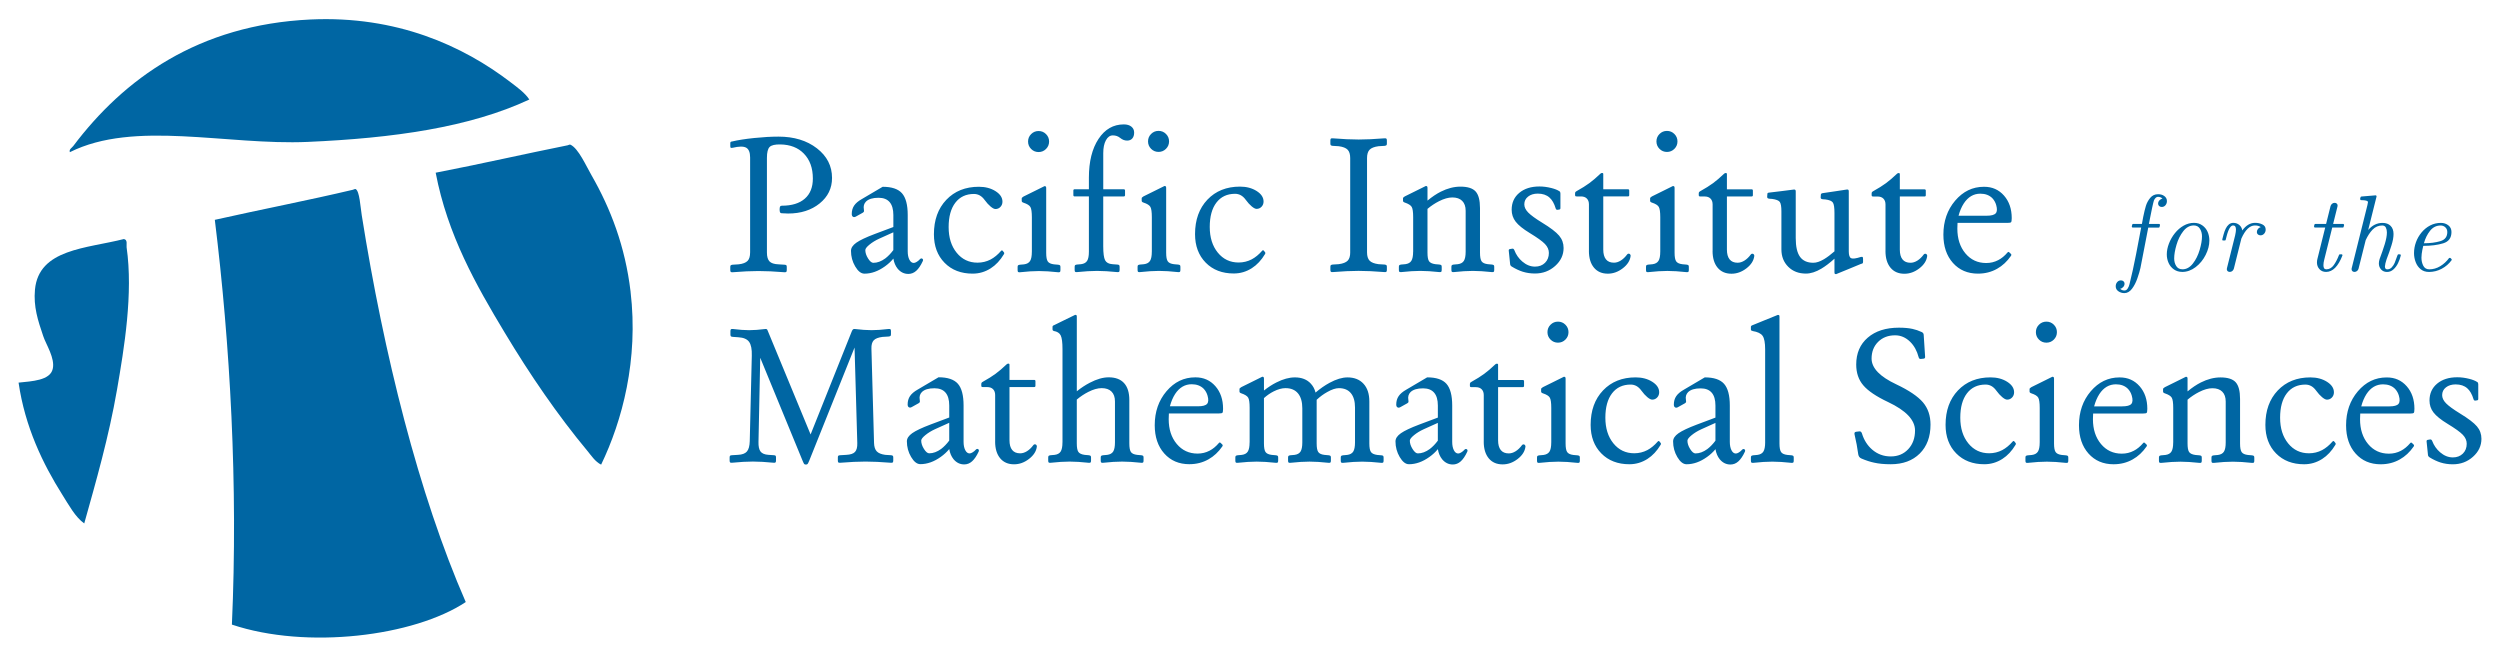 <?xml version="1.0" encoding="UTF-8" standalone="no"?>
<!DOCTYPE svg PUBLIC "-//W3C//DTD SVG 1.1//EN" "http://www.w3.org/Graphics/SVG/1.1/DTD/svg11.dtd">
<!-- Created with Inkscape (http://www.inkscape.org/) by Marsupilami -->
<svg
   xmlns:svg="http://www.w3.org/2000/svg"
   xmlns="http://www.w3.org/2000/svg"
   version="1.1"
   width="1024"
   height="269"
   viewBox="-1.449 -1.449 195.185 51.182"
   id="svg6281">
  <defs
     id="defs6283" />
  <path
     d="m 8.435,17.811 c 0.522,3.607 -0.188,7.87 -0.745,11.101 -0.645,3.724 -1.649,7.2 -2.562,10.461 -0.699,-0.5 -1.179,-1.399 -1.71,-2.24 -1.515,-2.404 -2.916,-5.296 -3.417,-8.755 1.026,-0.109 2.462,-0.163 2.667,-1.07 0.198,-0.836 -0.53,-1.915 -0.743,-2.564 -0.416,-1.226 -0.767,-2.288 -0.644,-3.629 0.299,-3.183 4.029,-3.205 6.94,-3.947 0.316,0.049 0.188,0.446 0.214,0.642 m 18.366,-2.458 c 1.706,10.732 4.431,21.742 8.113,30.157 -4.032,2.676 -12.412,3.721 -18.258,1.761 0.489,-10.885 -0.136,-21.885 -1.333,-31.602 3.619,-0.815 7.251,-1.511 10.781,-2.348 0.056,-0.013 0.163,-0.077 0.214,-0.055 0.311,0.163 0.369,1.39 0.482,2.086 M 38.437,4.944 c 0.525,0.4 1.087,0.8 1.441,1.33 -4.669,2.185 -10.655,3.019 -17.296,3.31 -6.344,0.28 -13.531,-1.721 -18.575,0.801 -0.09,-0.216 0.164,-0.344 0.264,-0.479 3.942,-5.231 9.754,-9.469 18.525,-9.879 6.713,-0.309 11.891,2.042 15.641,4.916 m 9.344,16.333 c 0.631,5.322 -0.65,10.088 -2.297,13.506 -0.459,-0.225 -0.748,-0.682 -1.066,-1.065 -2.333,-2.804 -4.497,-5.969 -6.461,-9.24 -2.229,-3.704 -4.463,-7.624 -5.391,-12.488 3.456,-0.667 7.015,-1.481 10.303,-2.14 0.059,-0.006 0.151,-0.077 0.216,-0.049 0.627,0.285 1.232,1.673 1.653,2.398 1.481,2.58 2.625,5.541 3.045,9.078"
     id="path4432"
     style="fill:#0066a3;fill-opacity:1;fill-rule:nonzero;stroke:none" />
  <path
     d="m 191.8,29.782 c -0.062,0.005 -0.106,-0.031 -0.131,-0.109 -0.116,-0.388 -0.279,-0.671 -0.486,-0.85 -0.229,-0.204 -0.531,-0.306 -0.909,-0.306 -0.31,0 -0.562,0.077 -0.76,0.233 -0.196,0.155 -0.294,0.356 -0.294,0.604 0,0.217 0.101,0.431 0.305,0.64 0.204,0.207 0.562,0.47 1.076,0.785 0.654,0.398 1.099,0.736 1.337,1.018 0.233,0.276 0.349,0.598 0.349,0.966 0,0.542 -0.22,1.01 -0.659,1.403 -0.439,0.393 -0.963,0.589 -1.574,0.589 -0.339,0 -0.656,-0.046 -0.951,-0.138 -0.266,-0.083 -0.552,-0.216 -0.858,-0.4 -0.039,-0.024 -0.069,-0.051 -0.091,-0.08 -0.021,-0.029 -0.035,-0.062 -0.04,-0.101 l -0.109,-1.061 c -0.005,-0.039 0.001,-0.07 0.019,-0.091 0.016,-0.021 0.044,-0.035 0.083,-0.04 l 0.175,-0.029 c 0.039,-0.005 0.07,0.002 0.094,0.021 0.025,0.02 0.046,0.051 0.066,0.095 0.135,0.354 0.341,0.649 0.618,0.886 0.31,0.266 0.641,0.4 0.995,0.4 0.32,0 0.581,-0.099 0.782,-0.297 0.201,-0.199 0.301,-0.456 0.301,-0.771 0,-0.251 -0.101,-0.484 -0.305,-0.698 -0.204,-0.214 -0.601,-0.499 -1.192,-0.858 -0.519,-0.315 -0.884,-0.611 -1.097,-0.886 -0.209,-0.273 -0.312,-0.583 -0.312,-0.931 0,-0.547 0.199,-0.986 0.596,-1.319 0.398,-0.333 0.922,-0.497 1.577,-0.497 0.3,0 0.61,0.041 0.93,0.122 0.271,0.069 0.481,0.152 0.632,0.255 0.048,0.029 0.072,0.085 0.072,0.168 l 0,1.147 c 0,0.064 -0.031,0.1 -0.095,0.11 l -0.145,0.021 z m -6.708,0.451 c 0.364,0 0.601,-0.062 0.713,-0.189 0.111,-0.126 0.124,-0.341 0.036,-0.647 -0.058,-0.203 -0.158,-0.38 -0.297,-0.53 -0.234,-0.237 -0.547,-0.356 -0.946,-0.356 l 0.007,0 c -0.529,0 -0.96,0.255 -1.295,0.762 -0.174,0.273 -0.31,0.593 -0.407,0.96 l 2.19,0 z m -0.669,4.521 c -0.81,0 -1.462,-0.279 -1.959,-0.836 -0.497,-0.557 -0.745,-1.294 -0.745,-2.21 0,-1.046 0.306,-1.93 0.919,-2.652 0.614,-0.721 1.361,-1.083 2.243,-1.083 l 0.022,0 c 0.63,0 1.145,0.229 1.548,0.686 0.403,0.458 0.604,1.046 0.604,1.762 l -0.002,0.036 c 0,0.155 -0.018,0.25 -0.051,0.284 -0.034,0.034 -0.129,0.051 -0.284,0.051 l -3.894,0 -0.015,0.443 c 0,0.79 0.21,1.436 0.629,1.938 0.419,0.501 0.96,0.752 1.624,0.752 0.339,0 0.651,-0.075 0.938,-0.226 0.256,-0.131 0.499,-0.33 0.726,-0.598 0.044,-0.052 0.089,-0.058 0.133,-0.014 l 0.131,0.125 c 0.044,0.044 0.046,0.095 0.007,0.152 -0.305,0.441 -0.666,0.777 -1.083,1.01 -0.446,0.253 -0.943,0.379 -1.49,0.379 m -3.547,-1.672 c 0.039,0.044 0.041,0.095 0.007,0.152 -0.286,0.48 -0.63,0.848 -1.032,1.105 -0.431,0.276 -0.901,0.414 -1.41,0.414 -0.906,0 -1.636,-0.282 -2.191,-0.846 -0.555,-0.565 -0.833,-1.308 -0.833,-2.228 0,-1.115 0.323,-2.011 0.968,-2.69 0.644,-0.677 1.492,-1.018 2.544,-1.018 0.504,0 0.936,0.114 1.298,0.343 0.36,0.228 0.541,0.501 0.541,0.821 0,0.16 -0.052,0.295 -0.156,0.406 -0.105,0.111 -0.234,0.168 -0.389,0.168 -0.098,0 -0.224,-0.064 -0.379,-0.193 -0.155,-0.129 -0.31,-0.299 -0.465,-0.512 -0.116,-0.16 -0.244,-0.279 -0.381,-0.356 -0.139,-0.077 -0.29,-0.116 -0.455,-0.116 -0.62,0 -1.105,0.228 -1.454,0.684 -0.349,0.455 -0.522,1.09 -0.522,1.904 0,0.819 0.209,1.486 0.627,2.002 0.42,0.516 0.961,0.774 1.625,0.774 0.367,0 0.709,-0.083 1.024,-0.247 0.286,-0.15 0.557,-0.374 0.815,-0.67 0.044,-0.048 0.085,-0.052 0.124,-0.014 l 0.095,0.117 z m -12.654,-0.029 0,-2.696 c 0,-0.403 -0.037,-0.669 -0.113,-0.8 -0.075,-0.13 -0.256,-0.245 -0.541,-0.341 -0.092,-0.029 -0.139,-0.075 -0.139,-0.139 l 0,-0.203 c 0,-0.034 0.046,-0.08 0.139,-0.139 l 0.821,-0.406 0.821,-0.407 c 0.049,0 0.083,0.011 0.101,0.033 0.02,0.022 0.03,0.06 0.03,0.113 l 0,0.996 c 0.349,-0.291 0.695,-0.524 1.039,-0.698 0.524,-0.263 1.035,-0.393 1.534,-0.393 0.561,0 0.956,0.125 1.185,0.378 0.228,0.253 0.341,0.686 0.341,1.301 l 0,3.474 c 0,0.33 0.041,0.555 0.124,0.676 0.083,0.121 0.244,0.196 0.486,0.225 l 0.328,0.029 c 0.068,0.01 0.114,0.026 0.138,0.048 0.025,0.022 0.036,0.065 0.036,0.128 l 0,0.24 c 0,0.077 -0.011,0.126 -0.036,0.149 -0.024,0.022 -0.07,0.03 -0.138,0.025 -0.576,-0.062 -1.076,-0.094 -1.498,-0.094 -0.421,0 -0.92,0.031 -1.498,0.094 -0.068,0.005 -0.114,-0.003 -0.138,-0.025 -0.025,-0.022 -0.036,-0.071 -0.036,-0.149 l 0,-0.24 c 0,-0.058 0.011,-0.099 0.036,-0.124 0.024,-0.024 0.07,-0.041 0.138,-0.051 l 0.328,-0.029 c 0.223,-0.029 0.38,-0.116 0.472,-0.261 0.092,-0.146 0.138,-0.383 0.138,-0.713 l 0,-3.197 c 0,-0.335 -0.089,-0.591 -0.269,-0.771 -0.179,-0.179 -0.436,-0.269 -0.77,-0.269 -0.31,0 -0.659,0.1 -1.046,0.297 -0.315,0.16 -0.614,0.359 -0.894,0.596 l 0,3.416 c 0,0.33 0.04,0.554 0.122,0.672 0.083,0.119 0.245,0.195 0.487,0.229 l 0.326,0.029 c 0.069,0.01 0.114,0.026 0.139,0.048 0.024,0.022 0.036,0.065 0.036,0.128 l 0,0.24 c 0,0.077 -0.013,0.126 -0.036,0.149 -0.025,0.022 -0.07,0.03 -0.139,0.025 -0.576,-0.062 -1.075,-0.094 -1.496,-0.094 -0.421,0 -0.921,0.031 -1.498,0.094 -0.068,0.005 -0.114,-0.003 -0.138,-0.025 -0.025,-0.022 -0.037,-0.071 -0.037,-0.149 l 0,-0.24 c 0,-0.062 0.013,-0.105 0.037,-0.128 0.024,-0.021 0.07,-0.037 0.138,-0.048 l 0.328,-0.029 c 0.223,-0.029 0.38,-0.116 0.471,-0.261 0.092,-0.146 0.139,-0.383 0.139,-0.713 m -3.983,-2.82 c 0.364,0 0.601,-0.062 0.713,-0.189 0.111,-0.126 0.124,-0.341 0.036,-0.647 -0.058,-0.203 -0.156,-0.38 -0.297,-0.53 -0.233,-0.237 -0.547,-0.356 -0.945,-0.356 l 0.006,0 c -0.529,0 -0.96,0.255 -1.294,0.762 -0.175,0.273 -0.311,0.593 -0.409,0.96 l 2.19,0 z m -0.669,4.521 c -0.81,0 -1.462,-0.279 -1.959,-0.836 -0.496,-0.557 -0.745,-1.294 -0.745,-2.21 0,-1.046 0.306,-1.93 0.919,-2.652 0.614,-0.721 1.361,-1.083 2.243,-1.083 l 0.022,0 c 0.63,0 1.145,0.229 1.548,0.686 0.403,0.458 0.604,1.046 0.604,1.762 l -0.002,0.036 c 0,0.155 -0.018,0.25 -0.051,0.284 -0.034,0.034 -0.129,0.051 -0.284,0.051 l -3.894,0 -0.015,0.443 c 0,0.79 0.21,1.436 0.629,1.938 0.419,0.501 0.96,0.752 1.624,0.752 0.339,0 0.652,-0.075 0.938,-0.226 0.258,-0.131 0.5,-0.33 0.728,-0.598 0.044,-0.052 0.087,-0.058 0.131,-0.014 l 0.131,0.125 c 0.044,0.044 0.046,0.095 0.007,0.152 -0.305,0.441 -0.666,0.777 -1.083,1.01 -0.446,0.253 -0.943,0.379 -1.49,0.379 m -5.248,-11.135 c 0.228,0 0.421,0.08 0.581,0.24 0.16,0.16 0.24,0.354 0.24,0.581 0,0.228 -0.08,0.421 -0.24,0.581 -0.16,0.16 -0.354,0.24 -0.581,0.24 -0.228,0 -0.421,-0.08 -0.581,-0.24 -0.16,-0.16 -0.24,-0.354 -0.24,-0.581 0,-0.228 0.08,-0.421 0.24,-0.581 0.16,-0.16 0.354,-0.24 0.581,-0.24 m -0.522,9.434 0,-2.696 c 0,-0.403 -0.039,-0.67 -0.114,-0.802 -0.075,-0.134 -0.255,-0.246 -0.541,-0.339 -0.091,-0.029 -0.138,-0.075 -0.138,-0.138 l 0,-0.204 c 0,-0.034 0.046,-0.08 0.138,-0.139 l 0.821,-0.406 0.821,-0.407 c 0.049,0 0.083,0.011 0.102,0.033 0.019,0.022 0.029,0.06 0.029,0.114 l 0,5.059 c 0,0.329 0.041,0.555 0.124,0.675 0.083,0.121 0.245,0.196 0.486,0.226 l 0.328,0.029 c 0.068,0.01 0.114,0.025 0.139,0.048 0.024,0.021 0.036,0.064 0.036,0.126 l 0,0.24 c 0,0.077 -0.013,0.128 -0.036,0.149 -0.025,0.022 -0.071,0.031 -0.139,0.026 -0.578,-0.064 -1.076,-0.095 -1.498,-0.095 -0.421,0 -0.92,0.031 -1.498,0.095 -0.068,0.005 -0.114,-0.004 -0.138,-0.026 -0.025,-0.021 -0.036,-0.071 -0.036,-0.149 l 0,-0.24 c 0,-0.062 0.011,-0.105 0.036,-0.126 0.024,-0.022 0.07,-0.037 0.138,-0.048 l 0.328,-0.029 c 0.223,-0.03 0.38,-0.117 0.472,-0.263 0.092,-0.145 0.139,-0.383 0.139,-0.713 m -1.891,0.029 c 0.039,0.044 0.041,0.095 0.007,0.152 -0.286,0.48 -0.63,0.848 -1.032,1.105 -0.431,0.276 -0.901,0.414 -1.41,0.414 -0.906,0 -1.636,-0.282 -2.191,-0.846 -0.555,-0.565 -0.833,-1.308 -0.833,-2.228 0,-1.115 0.323,-2.011 0.968,-2.69 0.644,-0.677 1.492,-1.018 2.544,-1.018 0.504,0 0.936,0.114 1.298,0.343 0.36,0.228 0.541,0.501 0.541,0.821 0,0.16 -0.052,0.295 -0.156,0.406 -0.104,0.111 -0.234,0.168 -0.389,0.168 -0.098,0 -0.224,-0.064 -0.379,-0.193 -0.155,-0.129 -0.31,-0.299 -0.465,-0.512 -0.116,-0.16 -0.244,-0.279 -0.381,-0.356 -0.139,-0.077 -0.29,-0.116 -0.455,-0.116 -0.62,0 -1.105,0.228 -1.454,0.684 -0.349,0.455 -0.522,1.09 -0.522,1.904 0,0.819 0.209,1.486 0.627,2.002 0.42,0.516 0.961,0.774 1.625,0.774 0.367,0 0.709,-0.083 1.024,-0.247 0.286,-0.15 0.557,-0.374 0.815,-0.67 0.044,-0.048 0.085,-0.052 0.124,-0.014 l 0.095,0.117 z m -7.392,-6.549 c -0.044,0.005 -0.079,-0.004 -0.105,-0.025 -0.028,-0.022 -0.048,-0.058 -0.062,-0.106 -0.13,-0.499 -0.351,-0.901 -0.661,-1.206 -0.344,-0.339 -0.736,-0.509 -1.177,-0.509 -0.542,0 -0.985,0.17 -1.326,0.509 -0.341,0.34 -0.512,0.775 -0.512,1.309 0,0.367 0.163,0.721 0.487,1.061 0.324,0.334 0.806,0.651 1.446,0.951 0.989,0.47 1.681,0.938 2.079,1.404 0.393,0.465 0.589,1.044 0.589,1.736 0,0.95 -0.28,1.704 -0.84,2.261 -0.56,0.556 -1.314,0.835 -2.264,0.835 -0.504,0 -0.938,-0.041 -1.301,-0.124 -0.3,-0.062 -0.627,-0.169 -0.981,-0.319 -0.072,-0.03 -0.13,-0.071 -0.171,-0.124 -0.04,-0.054 -0.069,-0.119 -0.083,-0.196 l -0.124,-0.777 -0.168,-0.792 -0.007,-0.072 0.015,-0.066 c 0.019,-0.034 0.059,-0.055 0.116,-0.065 l 0.24,-0.029 c 0.052,-0.01 0.098,0 0.134,0.029 0.036,0.029 0.065,0.075 0.084,0.138 0.155,0.509 0.419,0.926 0.792,1.251 0.416,0.359 0.901,0.537 1.454,0.537 0.557,0 1.012,-0.189 1.366,-0.568 0.354,-0.378 0.53,-0.865 0.53,-1.46 0,-0.407 -0.176,-0.797 -0.53,-1.171 -0.349,-0.367 -0.873,-0.716 -1.57,-1.046 -0.925,-0.436 -1.573,-0.873 -1.94,-1.308 -0.369,-0.431 -0.552,-0.973 -0.552,-1.621 0,-0.882 0.3,-1.583 0.901,-2.1 0.6,-0.519 1.413,-0.779 2.435,-0.779 0.421,0 0.772,0.033 1.054,0.095 0.233,0.049 0.475,0.131 0.726,0.247 0.049,0.024 0.085,0.052 0.109,0.086 0.025,0.035 0.039,0.077 0.044,0.131 l 0.11,1.708 c 0.004,0.049 -0.005,0.085 -0.026,0.11 -0.021,0.024 -0.055,0.039 -0.099,0.044 l -0.21,0.021 z m -12.153,6.52 0,-7.275 c 0,-0.509 -0.065,-0.859 -0.196,-1.048 -0.131,-0.189 -0.393,-0.315 -0.785,-0.378 l 0,-0.008 c -0.054,-0.01 -0.089,-0.022 -0.105,-0.04 -0.018,-0.016 -0.026,-0.048 -0.026,-0.091 l 0,-0.189 c 0,-0.058 0.044,-0.101 0.131,-0.13 l 0.981,-0.4 0.988,-0.4 c 0.054,0 0.089,0.01 0.106,0.029 0.018,0.02 0.025,0.059 0.025,0.116 l 0,9.885 c 0,0.33 0.041,0.555 0.124,0.676 0.083,0.121 0.245,0.196 0.487,0.225 l 0.328,0.029 c 0.068,0.01 0.113,0.026 0.138,0.048 0.024,0.022 0.036,0.065 0.036,0.128 l 0,0.24 c 0,0.077 -0.013,0.126 -0.036,0.149 -0.025,0.022 -0.07,0.03 -0.138,0.025 -0.578,-0.062 -1.076,-0.094 -1.499,-0.094 -0.421,0 -0.92,0.031 -1.496,0.094 -0.068,0.005 -0.114,-0.003 -0.139,-0.025 -0.024,-0.022 -0.036,-0.071 -0.036,-0.149 l 0,-0.24 c 0,-0.062 0.013,-0.105 0.036,-0.128 0.025,-0.021 0.071,-0.037 0.139,-0.048 l 0.326,-0.029 c 0.224,-0.029 0.381,-0.116 0.472,-0.261 0.092,-0.146 0.139,-0.383 0.139,-0.713 m -3.881,-1.526 -1.111,0.501 c -0.286,0.131 -0.537,0.285 -0.752,0.461 -0.216,0.177 -0.324,0.319 -0.324,0.426 0,0.207 0.071,0.426 0.214,0.654 0.144,0.228 0.28,0.341 0.411,0.341 0.31,0 0.62,-0.114 0.93,-0.341 0.224,-0.17 0.434,-0.388 0.632,-0.654 l 0,-1.389 z m -2.26,3.228 c -0.258,0 -0.496,-0.188 -0.716,-0.56 -0.22,-0.374 -0.33,-0.78 -0.33,-1.221 0,-0.228 0.139,-0.44 0.417,-0.636 0.279,-0.196 0.756,-0.422 1.435,-0.679 l 1.454,-0.545 0,-0.939 c 0,-0.445 -0.096,-0.781 -0.29,-1.006 -0.195,-0.225 -0.482,-0.338 -0.865,-0.338 -0.456,0 -0.782,0.099 -0.983,0.297 -0.155,0.16 -0.21,0.36 -0.166,0.603 0.014,0.087 0.016,0.145 0.008,0.175 -0.01,0.029 -0.041,0.06 -0.095,0.094 l -0.537,0.299 c -0.087,0.049 -0.163,0.054 -0.225,0.015 -0.064,-0.039 -0.095,-0.111 -0.095,-0.217 0,-0.253 0.061,-0.47 0.185,-0.655 0.124,-0.184 0.324,-0.354 0.6,-0.509 l 1.629,-0.959 c 0.706,0 1.21,0.168 1.508,0.505 0.297,0.336 0.448,0.902 0.448,1.696 l 0,2.835 c 0,0.266 0.044,0.485 0.13,0.654 0.087,0.17 0.201,0.255 0.343,0.255 0.062,0 0.14,-0.028 0.233,-0.084 0.091,-0.055 0.179,-0.129 0.261,-0.221 0.029,-0.029 0.06,-0.045 0.095,-0.048 0.034,-0.003 0.065,0.009 0.094,0.033 0.049,0.044 0.054,0.107 0.015,0.19 -0.155,0.334 -0.324,0.581 -0.505,0.744 -0.182,0.163 -0.388,0.244 -0.615,0.244 -0.33,0 -0.608,-0.135 -0.835,-0.407 -0.175,-0.217 -0.286,-0.481 -0.335,-0.791 -0.189,0.228 -0.409,0.431 -0.661,0.61 -0.529,0.379 -1.061,0.568 -1.599,0.568 m -2.028,-1.672 c 0.039,0.044 0.041,0.095 0.007,0.152 -0.286,0.48 -0.63,0.848 -1.032,1.105 -0.431,0.276 -0.901,0.414 -1.41,0.414 -0.906,0 -1.636,-0.282 -2.191,-0.846 -0.555,-0.565 -0.833,-1.308 -0.833,-2.228 0,-1.115 0.323,-2.011 0.968,-2.69 0.644,-0.677 1.492,-1.018 2.544,-1.018 0.504,0 0.936,0.114 1.298,0.343 0.361,0.228 0.541,0.501 0.541,0.821 0,0.16 -0.052,0.295 -0.156,0.406 -0.104,0.111 -0.234,0.168 -0.389,0.168 -0.098,0 -0.224,-0.064 -0.379,-0.193 -0.155,-0.129 -0.31,-0.299 -0.465,-0.512 -0.116,-0.16 -0.244,-0.279 -0.381,-0.356 -0.139,-0.077 -0.29,-0.116 -0.454,-0.116 -0.621,0 -1.105,0.228 -1.455,0.684 -0.349,0.455 -0.522,1.09 -0.522,1.904 0,0.819 0.209,1.486 0.627,2.002 0.42,0.516 0.961,0.774 1.625,0.774 0.367,0 0.71,-0.083 1.025,-0.247 0.285,-0.15 0.556,-0.374 0.814,-0.67 0.044,-0.048 0.085,-0.052 0.124,-0.014 l 0.095,0.117 z m -8.009,-9.463 c 0.228,0 0.421,0.08 0.581,0.24 0.16,0.16 0.24,0.354 0.24,0.581 0,0.228 -0.08,0.421 -0.24,0.581 -0.16,0.16 -0.354,0.24 -0.581,0.24 -0.228,0 -0.421,-0.08 -0.581,-0.24 -0.16,-0.16 -0.24,-0.354 -0.24,-0.581 0,-0.228 0.08,-0.421 0.24,-0.581 0.16,-0.16 0.354,-0.24 0.581,-0.24 m -0.524,9.434 0,-2.696 c 0,-0.403 -0.037,-0.67 -0.113,-0.802 -0.075,-0.134 -0.255,-0.246 -0.541,-0.339 -0.091,-0.029 -0.138,-0.075 -0.138,-0.138 l 0,-0.204 c 0,-0.034 0.046,-0.08 0.138,-0.139 l 0.821,-0.406 0.821,-0.407 c 0.049,0 0.083,0.011 0.102,0.033 0.019,0.022 0.029,0.06 0.029,0.114 l 0,5.059 c 0,0.329 0.041,0.555 0.124,0.675 0.083,0.121 0.244,0.196 0.486,0.226 l 0.328,0.029 c 0.068,0.01 0.114,0.025 0.139,0.048 0.024,0.021 0.035,0.064 0.035,0.126 l 0,0.24 c 0,0.077 -0.011,0.128 -0.035,0.149 -0.025,0.022 -0.071,0.031 -0.139,0.026 -0.578,-0.064 -1.076,-0.095 -1.498,-0.095 -0.421,0 -0.92,0.031 -1.498,0.095 -0.068,0.005 -0.114,-0.004 -0.138,-0.026 -0.025,-0.021 -0.036,-0.071 -0.036,-0.149 l 0,-0.24 c 0,-0.062 0.011,-0.105 0.036,-0.126 0.024,-0.022 0.07,-0.037 0.138,-0.048 l 0.328,-0.029 c 0.223,-0.03 0.38,-0.117 0.472,-0.263 0.092,-0.145 0.138,-0.383 0.138,-0.713 m -5.269,-0.065 0,-3.634 c 0,-0.194 -0.055,-0.345 -0.164,-0.455 -0.109,-0.109 -0.26,-0.164 -0.454,-0.164 l -0.32,0 c -0.064,0 -0.102,-0.008 -0.12,-0.025 -0.018,-0.016 -0.025,-0.056 -0.025,-0.12 l 0,-0.058 c 0,-0.064 0.007,-0.109 0.025,-0.135 0.018,-0.026 0.056,-0.056 0.12,-0.091 0.383,-0.212 0.705,-0.415 0.966,-0.606 0.263,-0.191 0.55,-0.438 0.865,-0.738 0.039,-0.039 0.083,-0.059 0.131,-0.059 l 0.021,0 c 0.049,0 0.074,0.025 0.074,0.072 l 0,1.2 1.925,0 c 0.069,0 0.102,0.034 0.102,0.101 l 0,0.356 c 0,0.068 -0.034,0.101 -0.102,0.101 l -1.925,0 0,4.151 c 0,0.334 0.07,0.589 0.21,0.762 0.14,0.175 0.349,0.261 0.625,0.261 0.175,0 0.351,-0.055 0.531,-0.166 0.179,-0.111 0.346,-0.271 0.501,-0.48 0.024,-0.029 0.052,-0.048 0.084,-0.055 0.031,-0.006 0.064,-0.004 0.098,0.011 0.025,0.01 0.046,0.031 0.066,0.065 0.019,0.035 0.026,0.069 0.021,0.102 -0.044,0.359 -0.246,0.679 -0.61,0.959 -0.364,0.281 -0.754,0.421 -1.17,0.421 -0.461,0 -0.823,-0.156 -1.084,-0.471 -0.261,-0.315 -0.393,-0.751 -0.393,-1.309 m -3.583,-1.461 -1.111,0.501 c -0.286,0.131 -0.537,0.285 -0.752,0.461 -0.216,0.177 -0.324,0.319 -0.324,0.426 0,0.207 0.071,0.426 0.214,0.654 0.144,0.228 0.28,0.341 0.411,0.341 0.31,0 0.62,-0.114 0.93,-0.341 0.224,-0.17 0.434,-0.388 0.632,-0.654 l 0,-1.389 z m -2.26,3.228 c -0.258,0 -0.495,-0.188 -0.716,-0.56 -0.22,-0.374 -0.331,-0.78 -0.331,-1.221 0,-0.228 0.14,-0.44 0.419,-0.636 0.279,-0.196 0.756,-0.422 1.435,-0.679 l 1.454,-0.545 0,-0.939 c 0,-0.445 -0.096,-0.781 -0.291,-1.006 -0.194,-0.225 -0.481,-0.338 -0.864,-0.338 -0.456,0 -0.782,0.099 -0.983,0.297 -0.155,0.16 -0.21,0.36 -0.166,0.603 0.014,0.087 0.016,0.145 0.007,0.175 -0.01,0.029 -0.041,0.06 -0.095,0.094 l -0.537,0.299 c -0.087,0.049 -0.163,0.054 -0.225,0.015 -0.064,-0.039 -0.095,-0.111 -0.095,-0.217 0,-0.253 0.061,-0.47 0.185,-0.655 0.124,-0.184 0.324,-0.354 0.6,-0.509 l 1.627,-0.959 c 0.708,0 1.211,0.168 1.509,0.505 0.297,0.336 0.448,0.902 0.448,1.696 l 0,2.835 c 0,0.266 0.044,0.485 0.13,0.654 0.087,0.17 0.201,0.255 0.343,0.255 0.062,0 0.14,-0.028 0.231,-0.084 0.092,-0.055 0.18,-0.129 0.263,-0.221 0.029,-0.029 0.06,-0.045 0.094,-0.048 0.035,-0.003 0.066,0.009 0.095,0.033 0.049,0.044 0.054,0.107 0.015,0.19 -0.155,0.334 -0.324,0.581 -0.505,0.744 -0.182,0.163 -0.388,0.244 -0.615,0.244 -0.33,0 -0.608,-0.135 -0.835,-0.407 -0.175,-0.217 -0.286,-0.481 -0.335,-0.791 -0.189,0.228 -0.409,0.431 -0.661,0.61 -0.529,0.379 -1.061,0.568 -1.599,0.568 m -12.436,-1.701 0,-2.696 c 0,-0.403 -0.037,-0.669 -0.113,-0.8 -0.075,-0.13 -0.256,-0.245 -0.541,-0.341 -0.092,-0.029 -0.139,-0.075 -0.139,-0.139 l 0,-0.203 c 0,-0.034 0.046,-0.08 0.139,-0.139 l 0.821,-0.406 0.821,-0.407 c 0.049,0 0.083,0.011 0.101,0.033 0.02,0.022 0.03,0.06 0.03,0.113 l 0,0.93 c 0.314,-0.251 0.639,-0.463 0.974,-0.631 0.519,-0.263 0.998,-0.393 1.439,-0.393 0.532,0 0.95,0.164 1.25,0.494 0.175,0.189 0.296,0.419 0.364,0.69 0.364,-0.31 0.729,-0.564 1.097,-0.762 0.517,-0.281 0.984,-0.421 1.395,-0.421 0.534,0 0.951,0.165 1.254,0.497 0.304,0.331 0.454,0.794 0.454,1.385 l 0,3.27 c 0,0.33 0.041,0.554 0.125,0.672 0.081,0.119 0.244,0.195 0.486,0.229 l 0.328,0.029 c 0.068,0.005 0.114,0.02 0.138,0.044 0.024,0.025 0.036,0.069 0.036,0.131 l 0,0.24 c 0,0.077 -0.013,0.126 -0.036,0.149 -0.024,0.022 -0.07,0.03 -0.138,0.025 -0.578,-0.062 -1.076,-0.094 -1.498,-0.094 -0.421,0 -0.921,0.031 -1.498,0.094 -0.068,0.005 -0.114,-0.003 -0.138,-0.025 -0.025,-0.022 -0.037,-0.071 -0.037,-0.149 l 0,-0.24 c 0,-0.062 0.013,-0.105 0.037,-0.128 0.024,-0.021 0.07,-0.037 0.138,-0.048 l 0.328,-0.029 c 0.223,-0.029 0.38,-0.116 0.472,-0.261 0.091,-0.146 0.138,-0.383 0.138,-0.713 l 0,-2.725 c 0,-0.49 -0.107,-0.864 -0.324,-1.124 -0.215,-0.259 -0.526,-0.389 -0.934,-0.389 -0.251,0 -0.552,0.1 -0.901,0.297 -0.285,0.156 -0.564,0.359 -0.835,0.611 l 0,3.401 c 0,0.33 0.04,0.555 0.124,0.676 0.081,0.121 0.244,0.196 0.486,0.225 l 0.328,0.029 c 0.068,0.01 0.114,0.026 0.138,0.048 0.024,0.022 0.036,0.065 0.036,0.128 l 0,0.24 c 0,0.077 -0.013,0.126 -0.036,0.149 -0.024,0.022 -0.07,0.03 -0.138,0.025 -0.578,-0.062 -1.076,-0.094 -1.498,-0.094 -0.421,0 -0.921,0.031 -1.498,0.094 -0.068,0.005 -0.114,-0.003 -0.138,-0.025 -0.025,-0.022 -0.037,-0.071 -0.037,-0.149 l 0,-0.24 c 0,-0.062 0.013,-0.105 0.037,-0.128 0.024,-0.021 0.07,-0.037 0.138,-0.048 l 0.328,-0.029 c 0.223,-0.029 0.38,-0.116 0.472,-0.261 0.091,-0.146 0.138,-0.383 0.138,-0.713 l 0,-2.66 c 0,-0.509 -0.113,-0.899 -0.338,-1.17 -0.226,-0.271 -0.551,-0.407 -0.978,-0.407 -0.276,0 -0.585,0.085 -0.924,0.255 -0.266,0.135 -0.519,0.31 -0.755,0.522 l 0,3.533 c 0,0.33 0.04,0.555 0.122,0.676 0.083,0.121 0.245,0.196 0.487,0.225 l 0.326,0.029 c 0.069,0.01 0.115,0.026 0.139,0.048 0.024,0.022 0.036,0.065 0.036,0.128 l 0,0.24 c 0,0.077 -0.013,0.126 -0.036,0.149 -0.024,0.022 -0.07,0.03 -0.139,0.025 -0.576,-0.062 -1.075,-0.094 -1.496,-0.094 -0.421,0 -0.921,0.031 -1.498,0.094 -0.068,0.005 -0.114,-0.003 -0.138,-0.025 -0.025,-0.022 -0.037,-0.071 -0.037,-0.149 l 0,-0.24 c 0,-0.062 0.013,-0.105 0.037,-0.128 0.024,-0.021 0.07,-0.037 0.138,-0.048 l 0.328,-0.029 c 0.223,-0.029 0.38,-0.116 0.471,-0.261 0.092,-0.146 0.139,-0.383 0.139,-0.713 m -4.033,-2.82 c 0.364,0 0.601,-0.062 0.713,-0.189 0.111,-0.126 0.124,-0.341 0.036,-0.647 -0.058,-0.203 -0.158,-0.38 -0.297,-0.53 -0.234,-0.237 -0.549,-0.356 -0.946,-0.356 l 0.007,0 c -0.529,0 -0.96,0.255 -1.295,0.762 -0.175,0.273 -0.31,0.593 -0.407,0.96 l 2.19,0 z m -0.669,4.521 c -0.81,0 -1.462,-0.279 -1.959,-0.836 -0.497,-0.557 -0.745,-1.294 -0.745,-2.21 0,-1.046 0.306,-1.93 0.919,-2.652 0.613,-0.721 1.36,-1.083 2.243,-1.083 l 0.021,0 c 0.63,0 1.146,0.229 1.549,0.686 0.403,0.458 0.603,1.046 0.603,1.762 l -10e-4,0.036 c 0,0.155 -0.018,0.25 -0.051,0.284 -0.034,0.034 -0.129,0.051 -0.284,0.051 l -3.894,0 -0.015,0.443 c 0,0.79 0.209,1.436 0.629,1.938 0.419,0.501 0.96,0.752 1.624,0.752 0.339,0 0.651,-0.075 0.938,-0.226 0.256,-0.131 0.499,-0.33 0.726,-0.598 0.044,-0.052 0.087,-0.058 0.133,-0.014 l 0.131,0.125 c 0.044,0.044 0.046,0.095 0.007,0.152 -0.305,0.441 -0.666,0.777 -1.083,1.01 -0.446,0.253 -0.943,0.379 -1.49,0.379 m -9.907,-1.701 0,-7.275 c 0,-0.529 -0.046,-0.887 -0.139,-1.076 -0.091,-0.189 -0.274,-0.305 -0.545,-0.349 l 0,-0.008 c -0.062,-0.01 -0.094,-0.052 -0.094,-0.131 l 0,-0.189 c 0,-0.058 0.044,-0.101 0.131,-0.13 l 0.814,-0.4 0.821,-0.4 c 0.052,0 0.087,0.01 0.105,0.029 0.018,0.02 0.025,0.059 0.025,0.116 l 0,5.822 c 0.325,-0.263 0.664,-0.485 1.018,-0.669 0.539,-0.281 1.028,-0.421 1.469,-0.421 0.527,0 0.929,0.15 1.202,0.45 0.274,0.3 0.411,0.741 0.411,1.323 l 0,3.38 c 0,0.33 0.041,0.555 0.122,0.676 0.084,0.121 0.245,0.196 0.487,0.225 l 0.328,0.029 c 0.068,0.01 0.114,0.026 0.138,0.048 0.025,0.022 0.036,0.065 0.036,0.128 l 0,0.24 c 0,0.077 -0.011,0.126 -0.036,0.149 -0.024,0.022 -0.07,0.03 -0.138,0.025 -0.576,-0.062 -1.076,-0.094 -1.498,-0.094 -0.421,0 -0.92,0.031 -1.498,0.094 -0.068,0.005 -0.114,-0.003 -0.138,-0.025 -0.025,-0.022 -0.036,-0.071 -0.036,-0.149 l 0,-0.24 c 0,-0.058 0.011,-0.099 0.036,-0.124 0.024,-0.024 0.07,-0.041 0.138,-0.051 l 0.328,-0.029 c 0.223,-0.029 0.38,-0.116 0.472,-0.261 0.091,-0.146 0.138,-0.383 0.138,-0.713 l 0,-3.197 c 0,-0.335 -0.089,-0.591 -0.269,-0.771 -0.179,-0.179 -0.436,-0.269 -0.77,-0.269 -0.31,0 -0.659,0.1 -1.046,0.297 -0.316,0.16 -0.614,0.359 -0.895,0.596 l 0,3.416 c 0,0.33 0.041,0.554 0.124,0.672 0.083,0.119 0.245,0.195 0.487,0.229 l 0.326,0.029 c 0.069,0.01 0.114,0.026 0.139,0.048 0.024,0.022 0.036,0.065 0.036,0.128 l 0,0.24 c 0,0.077 -0.013,0.126 -0.036,0.149 -0.025,0.022 -0.07,0.03 -0.139,0.025 -0.576,-0.062 -1.075,-0.094 -1.496,-0.094 -0.422,0 -0.921,0.031 -1.498,0.094 -0.068,0.005 -0.114,-0.003 -0.139,-0.025 -0.024,-0.022 -0.036,-0.071 -0.036,-0.149 l 0,-0.24 c 0,-0.062 0.013,-0.105 0.036,-0.128 0.025,-0.021 0.071,-0.037 0.139,-0.048 l 0.328,-0.029 c 0.223,-0.029 0.38,-0.116 0.471,-0.261 0.092,-0.146 0.139,-0.383 0.139,-0.713 m -5.255,-0.065 0,-3.634 c 0,-0.194 -0.055,-0.345 -0.164,-0.455 -0.109,-0.109 -0.26,-0.164 -0.454,-0.164 l -0.32,0 c -0.064,0 -0.104,-0.008 -0.12,-0.025 -0.018,-0.016 -0.025,-0.056 -0.025,-0.12 l 0,-0.058 c 0,-0.064 0.007,-0.109 0.025,-0.135 0.016,-0.026 0.056,-0.056 0.12,-0.091 0.383,-0.212 0.705,-0.415 0.966,-0.606 0.263,-0.191 0.55,-0.438 0.865,-0.738 0.039,-0.039 0.083,-0.059 0.131,-0.059 l 0.021,0 c 0.049,0 0.074,0.025 0.074,0.072 l 0,1.2 1.925,0 c 0.068,0 0.102,0.034 0.102,0.101 l 0,0.356 c 0,0.068 -0.035,0.101 -0.102,0.101 l -1.925,0 0,4.151 c 0,0.334 0.069,0.589 0.21,0.762 0.14,0.175 0.349,0.261 0.625,0.261 0.175,0 0.351,-0.055 0.531,-0.166 0.179,-0.111 0.346,-0.271 0.501,-0.48 0.024,-0.029 0.051,-0.048 0.084,-0.055 0.031,-0.006 0.064,-0.004 0.098,0.011 0.025,0.01 0.046,0.031 0.066,0.065 0.019,0.035 0.026,0.069 0.021,0.102 -0.044,0.359 -0.247,0.679 -0.611,0.959 -0.362,0.281 -0.752,0.421 -1.17,0.421 -0.46,0 -0.821,-0.156 -1.083,-0.471 -0.261,-0.315 -0.393,-0.751 -0.393,-1.309 m -3.583,-1.461 -1.113,0.501 c -0.286,0.131 -0.536,0.285 -0.751,0.461 -0.216,0.177 -0.324,0.319 -0.324,0.426 0,0.207 0.071,0.426 0.214,0.654 0.142,0.228 0.28,0.341 0.411,0.341 0.31,0 0.62,-0.114 0.93,-0.341 0.223,-0.17 0.434,-0.388 0.632,-0.654 l 0,-1.389 z m -2.261,3.228 c -0.256,0 -0.495,-0.188 -0.715,-0.56 -0.221,-0.374 -0.331,-0.78 -0.331,-1.221 0,-0.228 0.14,-0.44 0.417,-0.636 0.279,-0.196 0.757,-0.422 1.436,-0.679 l 1.454,-0.545 0,-0.939 c 0,-0.445 -0.098,-0.781 -0.291,-1.006 -0.194,-0.225 -0.481,-0.338 -0.865,-0.338 -0.455,0 -0.782,0.099 -0.981,0.297 -0.155,0.16 -0.21,0.36 -0.166,0.603 0.014,0.087 0.016,0.145 0.006,0.175 -0.01,0.029 -0.041,0.06 -0.094,0.094 l -0.537,0.299 c -0.087,0.049 -0.163,0.054 -0.226,0.015 -0.062,-0.039 -0.094,-0.111 -0.094,-0.217 0,-0.253 0.061,-0.47 0.185,-0.655 0.124,-0.184 0.324,-0.354 0.6,-0.509 l 1.627,-0.959 c 0.708,0 1.21,0.168 1.509,0.505 0.297,0.336 0.446,0.902 0.446,1.696 l 0,2.835 c 0,0.266 0.044,0.485 0.131,0.654 0.087,0.17 0.201,0.255 0.341,0.255 0.064,0 0.141,-0.028 0.233,-0.084 0.092,-0.055 0.18,-0.129 0.263,-0.221 0.029,-0.029 0.06,-0.045 0.094,-0.048 0.034,-0.003 0.066,0.009 0.095,0.033 0.049,0.044 0.052,0.107 0.015,0.19 -0.156,0.334 -0.324,0.581 -0.506,0.744 -0.181,0.163 -0.386,0.244 -0.614,0.244 -0.33,0 -0.609,-0.135 -0.836,-0.407 -0.174,-0.217 -0.285,-0.481 -0.334,-0.791 -0.189,0.228 -0.41,0.431 -0.661,0.61 -0.529,0.379 -1.061,0.568 -1.6,0.568 m -12.633,-1.745 c -0.01,0.354 0.044,0.608 0.16,0.76 0.116,0.152 0.323,0.239 0.619,0.258 l 0.427,0.029 c 0.064,0.005 0.106,0.019 0.128,0.04 0.022,0.022 0.033,0.066 0.033,0.135 l 0,0.24 c 0,0.072 -0.011,0.121 -0.036,0.145 -0.024,0.024 -0.07,0.034 -0.138,0.029 -0.63,-0.062 -1.173,-0.094 -1.629,-0.094 -0.46,0 -1.009,0.031 -1.643,0.094 -0.069,0.005 -0.115,-0.005 -0.139,-0.029 -0.025,-0.024 -0.036,-0.072 -0.036,-0.145 l 0,-0.24 c 0,-0.069 0.011,-0.113 0.036,-0.135 0.024,-0.021 0.07,-0.035 0.139,-0.04 l 0.48,-0.029 c 0.325,-0.015 0.556,-0.101 0.695,-0.261 0.138,-0.16 0.211,-0.429 0.221,-0.807 l 0.16,-6.679 c 0.015,-0.499 -0.055,-0.856 -0.21,-1.073 -0.155,-0.215 -0.434,-0.335 -0.835,-0.36 l -0.42,-0.029 c -0.083,-0.005 -0.138,-0.019 -0.164,-0.044 -0.026,-0.024 -0.04,-0.07 -0.04,-0.138 l 0,-0.255 c 0,-0.077 0.011,-0.129 0.036,-0.152 0.024,-0.024 0.072,-0.034 0.145,-0.029 0.494,0.062 0.92,0.094 1.278,0.094 0.359,0 0.786,-0.031 1.285,-0.094 0.044,0 0.076,0.007 0.099,0.021 0.021,0.015 0.043,0.046 0.061,0.095 l 3.359,8.126 -0.006,0 3.211,-8.039 c 0.035,-0.083 0.066,-0.138 0.095,-0.164 0.029,-0.026 0.07,-0.04 0.124,-0.04 0.517,0.062 0.964,0.094 1.336,0.094 0.372,0 0.819,-0.031 1.336,-0.094 0.069,-0.005 0.114,0.004 0.139,0.025 0.024,0.022 0.036,0.071 0.036,0.149 l 0,0.24 c 0,0.064 -0.013,0.106 -0.036,0.128 -0.025,0.021 -0.07,0.037 -0.139,0.048 l -0.479,0.029 c -0.329,0.039 -0.559,0.128 -0.69,0.265 -0.131,0.139 -0.191,0.357 -0.181,0.657 l 0.204,7.364 c 0.01,0.295 0.08,0.512 0.211,0.65 0.13,0.139 0.351,0.229 0.662,0.273 l 0.459,0.029 c 0.068,0.01 0.113,0.026 0.135,0.048 0.021,0.022 0.033,0.065 0.033,0.128 l 0,0.24 c 0,0.072 -0.013,0.121 -0.036,0.145 -0.025,0.024 -0.071,0.034 -0.139,0.029 -0.771,-0.062 -1.435,-0.094 -1.992,-0.094 -0.557,0 -1.219,0.031 -1.985,0.094 -0.068,0.005 -0.114,-0.005 -0.138,-0.029 -0.025,-0.024 -0.036,-0.072 -0.036,-0.145 l 0,-0.24 c 0,-0.069 0.011,-0.113 0.036,-0.135 0.024,-0.021 0.07,-0.035 0.138,-0.04 l 0.479,-0.029 c 0.33,-0.015 0.559,-0.091 0.686,-0.229 0.129,-0.138 0.189,-0.37 0.179,-0.694 l -0.214,-7.465 0.004,0 -3.54,8.839 c -0.059,0.14 -0.1,0.226 -0.128,0.258 -0.026,0.031 -0.071,0.048 -0.134,0.048 l -0.007,0 c -0.062,0 -0.106,-0.016 -0.131,-0.048 -0.024,-0.031 -0.065,-0.117 -0.124,-0.258 l -3.294,-8.01 -0.01,0 -0.135,6.541 z m 130.027,-15.501 c 0.486,0 0.912,-0.054 1.279,-0.163 0.364,-0.107 0.546,-0.345 0.546,-0.714 0,-0.149 -0.05,-0.271 -0.151,-0.366 -0.1,-0.096 -0.223,-0.144 -0.366,-0.144 -0.335,0 -0.611,0.138 -0.828,0.411 -0.217,0.274 -0.378,0.599 -0.48,0.975 m 0.396,2.241 c -0.258,0 -0.474,-0.071 -0.649,-0.214 -0.175,-0.142 -0.305,-0.326 -0.39,-0.552 -0.086,-0.225 -0.13,-0.46 -0.13,-0.704 0,-0.287 0.05,-0.57 0.15,-0.848 0.1,-0.279 0.246,-0.534 0.439,-0.766 0.193,-0.233 0.417,-0.415 0.674,-0.547 0.255,-0.133 0.534,-0.199 0.833,-0.199 0.225,0 0.419,0.062 0.583,0.189 0.163,0.125 0.245,0.3 0.245,0.524 0,0.458 -0.215,0.751 -0.646,0.882 -0.43,0.131 -0.943,0.198 -1.536,0.198 l -0.021,0 c -0.034,0.138 -0.059,0.25 -0.075,0.336 -0.016,0.085 -0.033,0.182 -0.046,0.292 -0.014,0.109 -0.02,0.207 -0.02,0.296 0,0.235 0.049,0.445 0.145,0.631 0.098,0.185 0.253,0.278 0.465,0.278 0.304,0 0.591,-0.083 0.861,-0.247 0.27,-0.164 0.501,-0.379 0.695,-0.645 l 0.091,0 c 0.075,0.064 0.111,0.11 0.111,0.138 0,0.016 -0.002,0.028 -0.007,0.033 -0.207,0.285 -0.468,0.511 -0.779,0.677 -0.312,0.165 -0.642,0.249 -0.991,0.249 m -6.047,-0.22 c 0,-0.028 0.002,-0.048 0.007,-0.059 l 1.232,-4.946 c 0.029,-0.124 0.043,-0.2 0.043,-0.228 0,-0.102 -0.181,-0.154 -0.544,-0.154 -0.02,0 -0.036,-0.01 -0.05,-0.031 -0.014,-0.021 -0.021,-0.043 -0.021,-0.064 l 0.034,-0.134 c 0.016,-0.035 0.04,-0.054 0.07,-0.054 l 1.096,-0.091 0.025,0 c 0.008,0.003 0.016,0.006 0.026,0.009 0.01,0.003 0.015,0.008 0.015,0.016 0.014,0.041 0.02,0.061 0.02,0.059 l -0.655,2.618 c 0.318,-0.367 0.691,-0.551 1.12,-0.551 0.266,0 0.475,0.076 0.629,0.23 0.154,0.154 0.23,0.366 0.23,0.637 0,0.249 -0.052,0.544 -0.16,0.885 -0.106,0.343 -0.234,0.706 -0.384,1.094 -0.076,0.23 -0.12,0.414 -0.128,0.552 0,0.151 0.059,0.228 0.179,0.228 0.142,0 0.264,-0.054 0.36,-0.161 0.098,-0.107 0.171,-0.223 0.223,-0.345 0.051,-0.121 0.102,-0.261 0.155,-0.419 0.052,-0.158 0.09,-0.24 0.113,-0.245 l 0.154,0 c 0.016,0 0.03,0.009 0.041,0.025 0.011,0.016 0.016,0.036 0.016,0.058 -0.05,0.209 -0.121,0.407 -0.214,0.6 -0.092,0.193 -0.212,0.356 -0.359,0.49 -0.146,0.134 -0.315,0.201 -0.506,0.201 -0.189,0 -0.341,-0.064 -0.459,-0.193 -0.117,-0.129 -0.176,-0.287 -0.176,-0.476 0,-0.099 0.02,-0.212 0.059,-0.34 0.158,-0.415 0.291,-0.804 0.403,-1.166 0.11,-0.362 0.166,-0.665 0.166,-0.909 0,-0.146 -0.028,-0.274 -0.081,-0.381 -0.054,-0.107 -0.149,-0.163 -0.285,-0.163 -0.292,0 -0.542,0.107 -0.749,0.32 -0.206,0.214 -0.386,0.489 -0.541,0.826 l -0.56,2.236 c -0.018,0.066 -0.056,0.124 -0.116,0.172 -0.061,0.049 -0.128,0.072 -0.2,0.072 -0.064,0 -0.117,-0.02 -0.161,-0.058 -0.044,-0.039 -0.066,-0.094 -0.066,-0.163 m -2.701,-0.527 c 0,-0.1 0.011,-0.186 0.033,-0.261 l 0.61,-2.456 -0.804,0 c -0.02,0 -0.036,-0.011 -0.05,-0.031 -0.014,-0.021 -0.021,-0.043 -0.021,-0.065 l 0.034,-0.133 c 0.016,-0.036 0.04,-0.054 0.07,-0.054 l 0.841,0 0.347,-1.395 c 0.022,-0.071 0.062,-0.131 0.12,-0.18 0.059,-0.049 0.125,-0.072 0.2,-0.072 0.065,0 0.121,0.019 0.165,0.058 0.044,0.039 0.066,0.09 0.066,0.154 0,0.034 -0.003,0.058 -0.009,0.071 l -0.34,1.365 0.787,0 c 0.02,0 0.036,0.01 0.05,0.031 0.014,0.02 0.021,0.039 0.021,0.056 l -0.037,0.136 c 0,0.039 -0.022,0.059 -0.066,0.059 l -0.825,0 -0.618,2.481 c -0.046,0.174 -0.07,0.328 -0.07,0.46 0,0.214 0.075,0.32 0.224,0.32 0.233,0 0.426,-0.109 0.583,-0.328 0.155,-0.219 0.291,-0.48 0.407,-0.785 0.014,-0.039 0.035,-0.058 0.062,-0.058 l 0.152,0 c 0.018,0 0.031,0.007 0.043,0.025 0.011,0.016 0.016,0.035 0.016,0.058 -0.334,0.86 -0.761,1.291 -1.28,1.291 -0.212,0 -0.385,-0.071 -0.515,-0.214 -0.133,-0.142 -0.198,-0.321 -0.198,-0.534 m -7.036,0.535 c 0,-0.033 0.002,-0.058 0.009,-0.075 l 0.639,-2.56 c 0.044,-0.199 0.066,-0.351 0.066,-0.456 0,-0.216 -0.072,-0.324 -0.22,-0.324 -0.077,0 -0.149,0.041 -0.215,0.124 -0.068,0.084 -0.125,0.19 -0.172,0.32 -0.049,0.13 -0.087,0.253 -0.116,0.369 -0.029,0.116 -0.055,0.216 -0.077,0.299 -0.014,0.043 -0.033,0.062 -0.058,0.062 l -0.154,0 c -0.039,0 -0.058,-0.029 -0.058,-0.086 0.021,-0.086 0.055,-0.212 0.101,-0.38 0.046,-0.168 0.101,-0.319 0.166,-0.455 0.065,-0.135 0.147,-0.245 0.246,-0.33 0.1,-0.084 0.217,-0.126 0.352,-0.126 0.18,0 0.335,0.055 0.465,0.166 0.13,0.11 0.207,0.253 0.233,0.427 0.287,-0.396 0.621,-0.594 1,-0.594 0.211,0 0.401,0.041 0.571,0.125 0.17,0.083 0.255,0.216 0.255,0.403 0,0.121 -0.039,0.226 -0.116,0.315 -0.077,0.089 -0.175,0.133 -0.29,0.133 -0.077,0 -0.145,-0.024 -0.2,-0.07 -0.055,-0.048 -0.083,-0.107 -0.083,-0.182 0,-0.091 0.029,-0.174 0.087,-0.247 0.058,-0.072 0.131,-0.121 0.219,-0.142 -0.105,-0.086 -0.259,-0.129 -0.46,-0.129 -0.399,0 -0.75,0.34 -1.054,1.02 l -0.586,2.345 c -0.021,0.077 -0.061,0.141 -0.12,0.189 -0.058,0.049 -0.125,0.072 -0.203,0.072 -0.064,0 -0.117,-0.019 -0.163,-0.058 -0.044,-0.039 -0.066,-0.09 -0.066,-0.154 m -3.468,0.009 c 0.312,0 0.585,-0.15 0.818,-0.449 0.233,-0.297 0.409,-0.654 0.531,-1.066 0.121,-0.411 0.182,-0.765 0.182,-1.058 0,-0.224 -0.054,-0.422 -0.16,-0.594 -0.106,-0.171 -0.266,-0.258 -0.479,-0.258 -0.316,0 -0.59,0.15 -0.823,0.449 -0.233,0.299 -0.409,0.654 -0.529,1.066 -0.12,0.412 -0.18,0.766 -0.18,1.062 0,0.224 0.052,0.421 0.159,0.591 0.106,0.17 0.268,0.255 0.48,0.255 m -0.016,0.204 c -0.241,0 -0.454,-0.064 -0.637,-0.189 -0.184,-0.126 -0.324,-0.294 -0.419,-0.502 -0.096,-0.209 -0.144,-0.436 -0.144,-0.682 0,-0.269 0.056,-0.55 0.17,-0.845 0.114,-0.294 0.268,-0.564 0.464,-0.806 0.194,-0.244 0.42,-0.439 0.677,-0.586 0.258,-0.146 0.529,-0.219 0.814,-0.219 0.246,0 0.461,0.064 0.645,0.193 0.184,0.129 0.323,0.296 0.415,0.504 0.092,0.207 0.139,0.435 0.139,0.681 0,0.365 -0.096,0.74 -0.29,1.124 -0.194,0.385 -0.455,0.703 -0.782,0.953 -0.328,0.251 -0.679,0.376 -1.051,0.376 m -4.842,1.311 c 0.083,0.091 0.196,0.138 0.34,0.138 0.1,0 0.182,-0.052 0.249,-0.156 0.068,-0.104 0.114,-0.216 0.141,-0.339 0.084,-0.329 0.169,-0.695 0.258,-1.099 0.089,-0.404 0.172,-0.814 0.254,-1.229 l 0.398,-2.091 -0.655,0 c -0.05,0 -0.075,-0.031 -0.075,-0.095 l 0.034,-0.134 c 0.01,-0.035 0.033,-0.054 0.066,-0.054 l 0.689,0 0.104,-0.56 c 0.069,-0.34 0.139,-0.623 0.207,-0.849 0.069,-0.225 0.181,-0.434 0.338,-0.625 0.156,-0.19 0.362,-0.286 0.616,-0.286 0.091,0 0.175,0.011 0.251,0.031 0.076,0.021 0.147,0.054 0.216,0.1 0.068,0.045 0.121,0.101 0.161,0.168 0.041,0.068 0.06,0.146 0.06,0.237 0,0.124 -0.037,0.231 -0.114,0.324 -0.076,0.091 -0.174,0.136 -0.292,0.136 -0.077,0 -0.144,-0.024 -0.199,-0.072 -0.056,-0.049 -0.084,-0.11 -0.084,-0.185 0,-0.096 0.033,-0.181 0.098,-0.255 0.065,-0.072 0.146,-0.121 0.244,-0.142 -0.092,-0.091 -0.211,-0.138 -0.357,-0.138 -0.064,0 -0.124,0.029 -0.181,0.085 -0.056,0.058 -0.1,0.122 -0.13,0.198 -0.03,0.089 -0.077,0.281 -0.141,0.579 -0.064,0.297 -0.11,0.529 -0.141,0.695 l -0.111,0.56 0.8,0 c 0.02,0 0.036,0.009 0.048,0.028 0.014,0.018 0.02,0.037 0.02,0.06 l -0.034,0.138 c 0,0.037 -0.022,0.058 -0.066,0.058 l -0.818,0 -0.406,2.1 c -0.092,0.492 -0.16,0.843 -0.204,1.05 -0.045,0.207 -0.122,0.474 -0.235,0.8 -0.113,0.328 -0.254,0.603 -0.425,0.829 -0.171,0.225 -0.371,0.338 -0.598,0.338 -0.171,0 -0.326,-0.049 -0.465,-0.145 -0.139,-0.096 -0.207,-0.226 -0.207,-0.39 0,-0.125 0.037,-0.233 0.114,-0.324 0.076,-0.091 0.174,-0.136 0.294,-0.136 0.08,0 0.146,0.024 0.201,0.072 0.054,0.048 0.08,0.11 0.08,0.184 0,0.095 -0.033,0.18 -0.099,0.258 -0.068,0.077 -0.147,0.125 -0.241,0.141 M 153.652,15.348 c 0.364,0 0.601,-0.062 0.713,-0.189 0.111,-0.126 0.124,-0.341 0.036,-0.647 -0.058,-0.203 -0.158,-0.38 -0.297,-0.53 -0.233,-0.237 -0.547,-0.356 -0.946,-0.356 l 0.007,0 c -0.529,0 -0.96,0.255 -1.294,0.764 -0.175,0.271 -0.311,0.591 -0.409,0.959 l 2.19,0 z m -0.669,4.521 c -0.81,0 -1.462,-0.279 -1.959,-0.836 -0.496,-0.557 -0.745,-1.294 -0.745,-2.21 0,-1.046 0.306,-1.93 0.919,-2.652 0.614,-0.721 1.361,-1.083 2.243,-1.083 l 0.022,0 c 0.63,0 1.145,0.229 1.548,0.686 0.403,0.459 0.604,1.046 0.604,1.762 l -0.002,0.036 c 0,0.155 -0.018,0.25 -0.051,0.284 -0.034,0.034 -0.129,0.051 -0.284,0.051 l -3.894,0 -0.015,0.443 c 0,0.79 0.21,1.436 0.629,1.938 0.419,0.501 0.96,0.752 1.624,0.752 0.339,0 0.651,-0.075 0.938,-0.226 0.258,-0.131 0.5,-0.33 0.728,-0.598 0.044,-0.052 0.087,-0.058 0.131,-0.014 l 0.131,0.125 c 0.044,0.044 0.046,0.095 0.007,0.152 -0.305,0.441 -0.666,0.777 -1.083,1.01 -0.446,0.253 -0.943,0.379 -1.49,0.379 m -7.225,-1.767 0,-3.634 c 0,-0.194 -0.055,-0.345 -0.164,-0.455 -0.109,-0.109 -0.26,-0.164 -0.454,-0.164 l -0.32,0 c -0.064,0 -0.102,-0.008 -0.12,-0.025 -0.018,-0.016 -0.025,-0.056 -0.025,-0.12 l 0,-0.058 c 0,-0.064 0.007,-0.109 0.025,-0.135 0.018,-0.026 0.056,-0.056 0.12,-0.091 0.383,-0.212 0.705,-0.415 0.966,-0.606 0.263,-0.191 0.55,-0.438 0.865,-0.738 0.039,-0.039 0.083,-0.059 0.131,-0.059 l 0.021,0 c 0.049,0 0.074,0.025 0.074,0.072 l 0,1.2 1.925,0 c 0.069,0 0.102,0.034 0.102,0.101 l 0,0.356 c 0,0.068 -0.034,0.101 -0.102,0.101 l -1.925,0 0,4.151 c 0,0.334 0.07,0.589 0.21,0.762 0.14,0.175 0.349,0.261 0.625,0.261 0.175,0 0.351,-0.055 0.531,-0.166 0.179,-0.111 0.346,-0.271 0.501,-0.48 0.024,-0.029 0.052,-0.048 0.084,-0.055 0.031,-0.006 0.064,-0.004 0.098,0.011 0.025,0.01 0.046,0.031 0.066,0.065 0.019,0.035 0.026,0.069 0.021,0.102 -0.044,0.359 -0.246,0.679 -0.61,0.959 -0.364,0.281 -0.754,0.422 -1.17,0.422 -0.461,0 -0.823,-0.158 -1.084,-0.472 -0.261,-0.315 -0.393,-0.751 -0.393,-1.309 m -7.006,-4.652 0,3.651 c 0,0.664 0.111,1.15 0.334,1.459 0.224,0.31 0.57,0.465 1.04,0.465 0.242,0 0.517,-0.092 0.829,-0.276 0.251,-0.15 0.525,-0.355 0.821,-0.616 l 0,-2.998 c 0,-0.416 -0.041,-0.686 -0.124,-0.809 -0.083,-0.124 -0.274,-0.205 -0.575,-0.244 l -0.21,-0.015 c -0.069,-0.009 -0.113,-0.025 -0.135,-0.046 -0.021,-0.022 -0.033,-0.058 -0.033,-0.106 l 0.015,-0.203 c 0,-0.069 0.051,-0.11 0.152,-0.124 l 0.945,-0.139 0.953,-0.145 c 0.048,0 0.081,0.011 0.101,0.033 0.019,0.021 0.029,0.06 0.029,0.113 l 0,4.695 c 0,0.296 0.064,0.471 0.189,0.527 0.126,0.055 0.381,0.02 0.764,-0.105 l 0,0.006 c 0.062,-0.019 0.105,-0.018 0.128,0.004 0.021,0.022 0.033,0.075 0.033,0.156 l 0,0.219 c 0,0.052 -0.011,0.09 -0.033,0.113 -0.022,0.021 -0.065,0.037 -0.128,0.048 l -0.966,0.4 -0.975,0.399 c -0.052,0 -0.087,-0.01 -0.105,-0.029 -0.018,-0.02 -0.025,-0.058 -0.025,-0.116 l 0,-1.061 c -0.369,0.333 -0.71,0.593 -1.025,0.78 -0.426,0.255 -0.829,0.383 -1.206,0.383 -0.562,0 -1.021,-0.176 -1.377,-0.53 -0.356,-0.354 -0.535,-0.806 -0.535,-1.359 l 0,-2.974 c 0,-0.372 -0.043,-0.616 -0.126,-0.73 -0.085,-0.114 -0.282,-0.193 -0.593,-0.236 l -0.219,-0.015 c -0.068,-0.009 -0.114,-0.024 -0.138,-0.046 -0.025,-0.021 -0.036,-0.055 -0.036,-0.104 l 0.015,-0.2 c 0,-0.048 0.009,-0.08 0.029,-0.096 0.019,-0.018 0.058,-0.028 0.116,-0.033 l 0.966,-0.116 0.974,-0.124 c 0.049,0 0.083,0.013 0.102,0.036 0.019,0.019 0.029,0.055 0.029,0.109 m -6.49,4.652 0,-3.634 c 0,-0.194 -0.055,-0.345 -0.164,-0.455 -0.109,-0.109 -0.26,-0.164 -0.454,-0.164 l -0.32,0 c -0.064,0 -0.102,-0.008 -0.12,-0.025 -0.018,-0.016 -0.025,-0.056 -0.025,-0.12 l 0,-0.058 c 0,-0.064 0.007,-0.109 0.025,-0.135 0.018,-0.026 0.056,-0.056 0.12,-0.091 0.383,-0.212 0.705,-0.415 0.966,-0.606 0.261,-0.191 0.55,-0.438 0.865,-0.738 0.039,-0.039 0.083,-0.059 0.131,-0.059 l 0.021,0 c 0.049,0 0.072,0.025 0.072,0.072 l 0,1.2 1.926,0 c 0.069,0 0.102,0.034 0.102,0.101 l 0,0.356 c 0,0.068 -0.034,0.101 -0.102,0.101 l -1.926,0 0,4.151 c 0,0.334 0.071,0.589 0.211,0.762 0.14,0.175 0.349,0.261 0.625,0.261 0.175,0 0.351,-0.055 0.531,-0.166 0.179,-0.111 0.346,-0.271 0.501,-0.48 0.024,-0.029 0.051,-0.048 0.084,-0.055 0.031,-0.006 0.064,-0.004 0.098,0.011 0.024,0.01 0.046,0.031 0.065,0.065 0.02,0.035 0.028,0.069 0.022,0.102 -0.044,0.359 -0.247,0.679 -0.61,0.959 -0.364,0.281 -0.754,0.422 -1.171,0.422 -0.46,0 -0.821,-0.158 -1.083,-0.472 -0.261,-0.315 -0.393,-0.751 -0.393,-1.309 m -3.561,-9.369 c 0.228,0 0.421,0.08 0.581,0.24 0.16,0.16 0.24,0.354 0.24,0.581 0,0.228 -0.08,0.421 -0.24,0.581 -0.16,0.16 -0.354,0.24 -0.581,0.24 -0.228,0 -0.421,-0.08 -0.581,-0.24 -0.16,-0.16 -0.24,-0.354 -0.24,-0.581 0,-0.228 0.08,-0.421 0.24,-0.581 0.16,-0.16 0.354,-0.24 0.581,-0.24 m -0.522,9.434 0,-2.696 c 0,-0.403 -0.039,-0.67 -0.114,-0.802 -0.075,-0.134 -0.255,-0.246 -0.541,-0.339 -0.091,-0.029 -0.138,-0.075 -0.138,-0.138 l 0,-0.204 c 0,-0.034 0.046,-0.08 0.138,-0.139 l 0.821,-0.406 0.821,-0.407 c 0.049,0 0.083,0.011 0.102,0.033 0.019,0.022 0.029,0.06 0.029,0.114 l 0,5.059 c 0,0.329 0.041,0.554 0.124,0.675 0.083,0.121 0.244,0.196 0.486,0.226 l 0.328,0.029 c 0.068,0.01 0.114,0.025 0.139,0.048 0.024,0.021 0.035,0.064 0.035,0.126 l 0,0.24 c 0,0.077 -0.011,0.128 -0.035,0.149 -0.025,0.022 -0.071,0.031 -0.139,0.026 -0.578,-0.064 -1.076,-0.095 -1.498,-0.095 -0.421,0 -0.92,0.031 -1.498,0.095 -0.068,0.005 -0.114,-0.004 -0.138,-0.026 -0.025,-0.021 -0.036,-0.071 -0.036,-0.149 l 0,-0.24 c 0,-0.062 0.011,-0.105 0.036,-0.126 0.024,-0.022 0.07,-0.037 0.138,-0.048 l 0.328,-0.029 c 0.223,-0.03 0.38,-0.117 0.472,-0.263 0.092,-0.145 0.139,-0.383 0.139,-0.713 m -5.568,-0.065 0,-3.634 c 0,-0.194 -0.055,-0.345 -0.164,-0.455 -0.109,-0.109 -0.26,-0.164 -0.454,-0.164 l -0.32,0 c -0.064,0 -0.102,-0.008 -0.12,-0.025 -0.018,-0.016 -0.025,-0.056 -0.025,-0.12 l 0,-0.058 c 0,-0.064 0.007,-0.109 0.025,-0.135 0.018,-0.026 0.056,-0.056 0.12,-0.091 0.383,-0.212 0.705,-0.415 0.966,-0.606 0.263,-0.191 0.55,-0.438 0.865,-0.738 0.039,-0.039 0.083,-0.059 0.131,-0.059 l 0.021,0 c 0.049,0 0.074,0.025 0.074,0.072 l 0,1.2 1.925,0 c 0.069,0 0.102,0.034 0.102,0.101 l 0,0.356 c 0,0.068 -0.034,0.101 -0.102,0.101 l -1.925,0 0,4.151 c 0,0.334 0.07,0.589 0.21,0.762 0.14,0.175 0.349,0.261 0.625,0.261 0.175,0 0.351,-0.055 0.531,-0.166 0.179,-0.111 0.346,-0.271 0.501,-0.48 0.024,-0.029 0.051,-0.048 0.084,-0.055 0.031,-0.006 0.064,-0.004 0.098,0.011 0.025,0.01 0.046,0.031 0.065,0.065 0.02,0.035 0.028,0.069 0.022,0.102 -0.044,0.359 -0.246,0.679 -0.61,0.959 -0.364,0.281 -0.754,0.422 -1.17,0.422 -0.461,0 -0.823,-0.158 -1.084,-0.472 -0.261,-0.315 -0.393,-0.751 -0.393,-1.309 m -2.463,-3.205 c -0.062,0.005 -0.106,-0.031 -0.131,-0.109 -0.116,-0.388 -0.279,-0.671 -0.486,-0.851 -0.229,-0.203 -0.531,-0.305 -0.909,-0.305 -0.31,0 -0.564,0.077 -0.76,0.233 -0.196,0.155 -0.294,0.356 -0.294,0.604 0,0.217 0.101,0.431 0.305,0.64 0.204,0.207 0.561,0.47 1.076,0.785 0.654,0.398 1.099,0.736 1.336,1.018 0.234,0.276 0.35,0.598 0.35,0.966 0,0.542 -0.22,1.01 -0.659,1.403 -0.439,0.393 -0.963,0.589 -1.574,0.589 -0.339,0 -0.656,-0.046 -0.951,-0.138 -0.266,-0.083 -0.552,-0.216 -0.858,-0.4 -0.039,-0.024 -0.07,-0.051 -0.091,-0.08 -0.022,-0.029 -0.035,-0.062 -0.04,-0.102 l -0.109,-1.06 c -0.005,-0.039 0.001,-0.07 0.018,-0.091 0.018,-0.021 0.045,-0.035 0.084,-0.04 l 0.175,-0.029 c 0.039,-0.005 0.07,0.003 0.094,0.021 0.025,0.02 0.046,0.051 0.066,0.095 0.135,0.354 0.341,0.649 0.618,0.886 0.31,0.266 0.641,0.4 0.995,0.4 0.32,0 0.581,-0.099 0.781,-0.297 0.201,-0.199 0.302,-0.456 0.302,-0.771 0,-0.251 -0.102,-0.484 -0.305,-0.698 -0.204,-0.214 -0.601,-0.499 -1.192,-0.858 -0.519,-0.315 -0.884,-0.611 -1.097,-0.886 -0.209,-0.273 -0.312,-0.583 -0.312,-0.931 0,-0.547 0.199,-0.988 0.596,-1.319 0.398,-0.333 0.922,-0.497 1.576,-0.497 0.301,0 0.611,0.041 0.931,0.122 0.271,0.069 0.481,0.152 0.632,0.255 0.048,0.029 0.072,0.085 0.072,0.168 l 0,1.147 c 0,0.064 -0.031,0.1 -0.095,0.11 l -0.145,0.021 z m -11.258,3.271 0,-2.696 c 0,-0.403 -0.037,-0.669 -0.113,-0.8 -0.075,-0.13 -0.256,-0.244 -0.541,-0.341 -0.092,-0.029 -0.139,-0.075 -0.139,-0.139 l 0,-0.203 c 0,-0.034 0.046,-0.08 0.139,-0.139 l 0.821,-0.406 0.821,-0.407 c 0.049,0 0.083,0.011 0.101,0.033 0.02,0.022 0.03,0.06 0.03,0.113 l 0,0.996 c 0.349,-0.291 0.695,-0.524 1.039,-0.698 0.524,-0.263 1.035,-0.393 1.534,-0.393 0.561,0 0.956,0.125 1.185,0.378 0.228,0.253 0.341,0.686 0.341,1.301 l 0,3.474 c 0,0.33 0.041,0.555 0.124,0.676 0.083,0.121 0.244,0.196 0.487,0.225 l 0.326,0.029 c 0.068,0.01 0.114,0.026 0.138,0.048 0.025,0.022 0.036,0.065 0.036,0.128 l 0,0.24 c 0,0.077 -0.011,0.128 -0.036,0.149 -0.024,0.022 -0.07,0.03 -0.138,0.025 -0.576,-0.062 -1.076,-0.094 -1.498,-0.094 -0.421,0 -0.92,0.031 -1.498,0.094 -0.068,0.005 -0.114,-0.003 -0.138,-0.025 -0.024,-0.021 -0.036,-0.071 -0.036,-0.149 l 0,-0.24 c 0,-0.059 0.013,-0.099 0.036,-0.124 0.024,-0.024 0.07,-0.041 0.138,-0.051 l 0.328,-0.029 c 0.223,-0.029 0.38,-0.116 0.472,-0.261 0.092,-0.146 0.139,-0.383 0.139,-0.713 l 0,-3.197 c 0,-0.335 -0.09,-0.591 -0.27,-0.771 -0.179,-0.179 -0.436,-0.269 -0.77,-0.269 -0.31,0 -0.659,0.1 -1.046,0.297 -0.315,0.16 -0.614,0.359 -0.894,0.596 l 0,3.416 c 0,0.33 0.04,0.554 0.122,0.672 0.083,0.119 0.245,0.195 0.487,0.229 l 0.328,0.029 c 0.068,0.01 0.114,0.026 0.138,0.048 0.024,0.022 0.036,0.065 0.036,0.128 l 0,0.24 c 0,0.077 -0.013,0.128 -0.036,0.149 -0.024,0.022 -0.07,0.03 -0.138,0.025 -0.578,-0.062 -1.076,-0.094 -1.498,-0.094 -0.421,0 -0.921,0.031 -1.498,0.094 -0.068,0.005 -0.114,-0.003 -0.138,-0.025 -0.025,-0.021 -0.037,-0.071 -0.037,-0.149 l 0,-0.24 c 0,-0.062 0.013,-0.105 0.037,-0.128 0.024,-0.021 0.07,-0.037 0.138,-0.048 l 0.328,-0.029 c 0.223,-0.029 0.38,-0.116 0.471,-0.261 0.092,-0.146 0.139,-0.383 0.139,-0.713 m -4.913,0.051 0,-7.362 c 0,-0.296 -0.066,-0.512 -0.2,-0.651 -0.133,-0.138 -0.364,-0.229 -0.694,-0.273 l -0.48,-0.029 c -0.068,-0.01 -0.114,-0.025 -0.138,-0.048 -0.025,-0.021 -0.036,-0.064 -0.036,-0.126 l 0,-0.24 c 0,-0.074 0.011,-0.121 0.036,-0.146 0.024,-0.024 0.07,-0.034 0.138,-0.029 0.785,0.064 1.464,0.095 2.035,0.095 0.568,0 1.244,-0.031 2.029,-0.095 0.068,-0.005 0.114,0.005 0.138,0.029 0.025,0.025 0.036,0.072 0.036,0.146 l 0,0.24 c 0,0.062 -0.011,0.105 -0.036,0.126 -0.024,0.022 -0.07,0.037 -0.138,0.048 l -0.48,0.029 c -0.33,0.044 -0.561,0.135 -0.695,0.273 -0.133,0.139 -0.2,0.355 -0.2,0.651 l 0,7.362 c 0,0.295 0.068,0.512 0.2,0.65 0.134,0.139 0.365,0.23 0.695,0.273 l 0.48,0.03 c 0.068,0.01 0.114,0.025 0.138,0.048 0.025,0.021 0.036,0.064 0.036,0.126 l 0,0.24 c 0,0.072 -0.011,0.121 -0.036,0.145 -0.024,0.025 -0.07,0.035 -0.138,0.03 -0.785,-0.064 -1.464,-0.095 -2.036,-0.095 -0.566,0 -1.242,0.031 -2.027,0.095 -0.068,0.005 -0.114,-0.005 -0.138,-0.03 -0.025,-0.024 -0.036,-0.072 -0.036,-0.145 l 0,-0.24 c 0,-0.062 0.011,-0.105 0.036,-0.126 0.024,-0.022 0.07,-0.037 0.138,-0.048 l 0.48,-0.03 c 0.33,-0.043 0.561,-0.135 0.698,-0.275 0.131,-0.136 0.196,-0.352 0.196,-0.647 m -6.657,-0.022 c 0.039,0.044 0.041,0.095 0.008,0.152 -0.286,0.48 -0.63,0.848 -1.032,1.105 -0.431,0.276 -0.901,0.414 -1.41,0.414 -0.906,0 -1.636,-0.281 -2.191,-0.846 -0.555,-0.565 -0.833,-1.308 -0.833,-2.228 0,-1.115 0.323,-2.011 0.966,-2.69 0.645,-0.677 1.492,-1.018 2.545,-1.018 0.504,0 0.936,0.114 1.298,0.343 0.36,0.228 0.541,0.501 0.541,0.821 0,0.159 -0.052,0.295 -0.156,0.406 -0.104,0.111 -0.234,0.168 -0.389,0.168 -0.098,0 -0.224,-0.064 -0.379,-0.193 -0.155,-0.129 -0.31,-0.299 -0.465,-0.512 -0.116,-0.16 -0.244,-0.279 -0.381,-0.356 -0.139,-0.077 -0.29,-0.116 -0.455,-0.116 -0.62,0 -1.104,0.228 -1.454,0.684 -0.349,0.455 -0.522,1.09 -0.522,1.904 0,0.819 0.209,1.486 0.627,2.002 0.42,0.516 0.961,0.774 1.625,0.774 0.367,0 0.709,-0.083 1.024,-0.247 0.286,-0.15 0.557,-0.374 0.815,-0.67 0.044,-0.048 0.085,-0.052 0.124,-0.014 l 0.095,0.117 z m -8.307,-9.463 c 0.228,0 0.421,0.08 0.581,0.24 0.16,0.16 0.24,0.354 0.24,0.581 0,0.228 -0.08,0.421 -0.24,0.581 -0.16,0.16 -0.354,0.24 -0.581,0.24 -0.228,0 -0.421,-0.08 -0.581,-0.24 -0.16,-0.16 -0.24,-0.354 -0.24,-0.581 0,-0.228 0.08,-0.421 0.24,-0.581 0.16,-0.16 0.354,-0.24 0.581,-0.24 m -0.524,9.434 0,-2.696 c 0,-0.403 -0.037,-0.67 -0.113,-0.802 -0.075,-0.134 -0.255,-0.246 -0.541,-0.339 -0.092,-0.029 -0.138,-0.075 -0.138,-0.138 l 0,-0.204 c 0,-0.034 0.045,-0.08 0.138,-0.139 l 0.821,-0.406 0.821,-0.407 c 0.049,0 0.083,0.011 0.102,0.033 0.019,0.022 0.029,0.06 0.029,0.114 l 0,5.059 c 0,0.329 0.04,0.554 0.124,0.675 0.081,0.121 0.244,0.196 0.486,0.226 l 0.328,0.029 c 0.068,0.01 0.114,0.025 0.138,0.048 0.025,0.021 0.036,0.064 0.036,0.126 l 0,0.24 c 0,0.077 -0.011,0.128 -0.036,0.149 -0.024,0.022 -0.07,0.031 -0.138,0.026 -0.578,-0.064 -1.076,-0.095 -1.498,-0.095 -0.421,0 -0.921,0.031 -1.498,0.095 -0.068,0.005 -0.114,-0.004 -0.138,-0.026 -0.025,-0.021 -0.036,-0.071 -0.036,-0.149 l 0,-0.24 c 0,-0.062 0.011,-0.105 0.036,-0.126 0.024,-0.022 0.07,-0.037 0.138,-0.048 l 0.328,-0.029 c 0.223,-0.03 0.38,-0.117 0.472,-0.263 0.091,-0.145 0.138,-0.383 0.138,-0.713 m -3.793,-4.317 0,3.889 c 0,0.542 0.049,0.907 0.145,1.094 0.098,0.186 0.289,0.29 0.575,0.309 l 0.385,0.029 c 0.068,0.005 0.114,0.02 0.138,0.044 0.024,0.025 0.036,0.069 0.036,0.131 l 0,0.24 c 0,0.077 -0.013,0.128 -0.036,0.149 -0.024,0.021 -0.07,0.03 -0.138,0.025 -0.611,-0.062 -1.139,-0.094 -1.585,-0.094 -0.441,0 -0.966,0.031 -1.577,0.094 -0.068,0.005 -0.114,-0.004 -0.138,-0.025 -0.024,-0.021 -0.036,-0.071 -0.036,-0.149 l 0,-0.24 c 0,-0.062 0.013,-0.105 0.036,-0.128 0.024,-0.021 0.07,-0.037 0.138,-0.048 l 0.328,-0.029 c 0.223,-0.029 0.38,-0.116 0.472,-0.261 0.092,-0.146 0.138,-0.383 0.138,-0.713 l 0,-4.317 -1.111,0 c -0.069,0 -0.102,-0.034 -0.102,-0.101 l 0,-0.356 c 0,-0.068 0.034,-0.102 0.102,-0.102 l 1.111,0 0,-0.907 c 0,-1.255 0.25,-2.263 0.749,-3.02 0.5,-0.759 1.159,-1.137 1.978,-1.137 0.247,0 0.444,0.058 0.589,0.174 0.145,0.116 0.217,0.271 0.217,0.465 0,0.194 -0.048,0.347 -0.145,0.459 -0.098,0.111 -0.23,0.166 -0.4,0.166 -0.096,0 -0.19,-0.016 -0.28,-0.05 -0.089,-0.035 -0.175,-0.085 -0.258,-0.152 -0.083,-0.069 -0.171,-0.119 -0.269,-0.154 -0.098,-0.034 -0.201,-0.05 -0.312,-0.05 -0.223,0 -0.404,0.126 -0.541,0.381 -0.139,0.254 -0.207,0.59 -0.207,1.006 l 0,2.82 1.599,0 c 0.068,0 0.102,0.035 0.102,0.102 l 0,0.356 c 0,0.068 -0.035,0.101 -0.102,0.101 l -1.599,0 z M 79.637,8.734 c 0.228,0 0.421,0.08 0.581,0.24 0.16,0.16 0.24,0.354 0.24,0.581 0,0.228 -0.08,0.421 -0.24,0.581 -0.16,0.16 -0.354,0.24 -0.581,0.24 -0.228,0 -0.421,-0.08 -0.581,-0.24 -0.16,-0.16 -0.24,-0.354 -0.24,-0.581 0,-0.228 0.08,-0.421 0.24,-0.581 0.16,-0.16 0.354,-0.24 0.581,-0.24 m -0.524,9.434 0,-2.696 c 0,-0.403 -0.037,-0.67 -0.113,-0.802 -0.075,-0.134 -0.256,-0.246 -0.541,-0.339 -0.092,-0.029 -0.138,-0.075 -0.138,-0.138 l 0,-0.204 c 0,-0.034 0.045,-0.08 0.138,-0.139 l 0.821,-0.406 0.821,-0.407 c 0.049,0 0.083,0.011 0.101,0.033 0.02,0.022 0.03,0.06 0.03,0.114 l 0,5.059 c 0,0.329 0.041,0.554 0.124,0.675 0.081,0.121 0.244,0.196 0.486,0.226 l 0.328,0.029 c 0.068,0.01 0.114,0.025 0.138,0.048 0.024,0.021 0.036,0.064 0.036,0.126 l 0,0.24 c 0,0.077 -0.013,0.128 -0.036,0.149 -0.024,0.022 -0.07,0.031 -0.138,0.026 -0.578,-0.064 -1.076,-0.095 -1.498,-0.095 -0.421,0 -0.921,0.031 -1.498,0.095 -0.068,0.005 -0.114,-0.004 -0.138,-0.026 -0.025,-0.021 -0.036,-0.071 -0.036,-0.149 l 0,-0.24 c 0,-0.062 0.011,-0.105 0.036,-0.126 0.024,-0.022 0.07,-0.037 0.138,-0.048 l 0.328,-0.029 c 0.223,-0.03 0.38,-0.117 0.472,-0.263 0.091,-0.145 0.138,-0.383 0.138,-0.713 m -2.187,0.03 c 0.039,0.044 0.041,0.095 0.007,0.152 -0.286,0.48 -0.63,0.848 -1.032,1.105 -0.431,0.276 -0.901,0.414 -1.41,0.414 -0.906,0 -1.636,-0.281 -2.191,-0.846 -0.555,-0.565 -0.833,-1.308 -0.833,-2.228 0,-1.115 0.323,-2.011 0.968,-2.69 0.644,-0.677 1.491,-1.018 2.544,-1.018 0.504,0 0.936,0.114 1.298,0.343 0.36,0.228 0.541,0.501 0.541,0.821 0,0.159 -0.052,0.295 -0.156,0.406 -0.104,0.111 -0.234,0.168 -0.389,0.168 -0.098,0 -0.224,-0.064 -0.379,-0.193 -0.155,-0.129 -0.31,-0.299 -0.465,-0.512 -0.116,-0.16 -0.244,-0.279 -0.381,-0.356 -0.139,-0.077 -0.29,-0.116 -0.455,-0.116 -0.62,0 -1.105,0.228 -1.454,0.684 -0.349,0.455 -0.522,1.09 -0.522,1.904 0,0.819 0.209,1.486 0.627,2.002 0.42,0.516 0.961,0.774 1.625,0.774 0.367,0 0.709,-0.083 1.025,-0.247 0.285,-0.15 0.556,-0.374 0.814,-0.67 0.044,-0.048 0.085,-0.052 0.124,-0.014 l 0.095,0.117 z m -8.627,-1.556 -1.113,0.501 c -0.286,0.131 -0.536,0.285 -0.751,0.461 -0.216,0.177 -0.324,0.319 -0.324,0.426 0,0.207 0.071,0.426 0.214,0.654 0.144,0.228 0.28,0.341 0.411,0.341 0.31,0 0.62,-0.114 0.93,-0.341 0.223,-0.17 0.434,-0.388 0.632,-0.654 l 0,-1.389 z m -2.26,3.228 c -0.258,0 -0.496,-0.188 -0.716,-0.56 -0.221,-0.374 -0.331,-0.78 -0.331,-1.221 0,-0.228 0.14,-0.44 0.419,-0.636 0.279,-0.196 0.756,-0.422 1.435,-0.679 l 1.454,-0.545 0,-0.939 c 0,-0.445 -0.098,-0.781 -0.291,-1.006 -0.194,-0.225 -0.481,-0.338 -0.865,-0.338 -0.455,0 -0.782,0.099 -0.981,0.297 -0.155,0.16 -0.21,0.36 -0.166,0.603 0.014,0.087 0.016,0.146 0.006,0.175 -0.01,0.029 -0.041,0.06 -0.094,0.094 l -0.537,0.299 c -0.087,0.049 -0.163,0.054 -0.226,0.015 -0.062,-0.039 -0.094,-0.111 -0.094,-0.217 0,-0.253 0.061,-0.47 0.185,-0.655 0.124,-0.184 0.324,-0.354 0.6,-0.509 l 1.627,-0.959 c 0.708,0 1.21,0.168 1.509,0.505 0.297,0.336 0.448,0.902 0.448,1.696 l 0,2.835 c 0,0.266 0.043,0.485 0.13,0.655 0.087,0.169 0.201,0.254 0.341,0.254 0.064,0 0.141,-0.028 0.233,-0.084 0.092,-0.055 0.18,-0.13 0.263,-0.221 0.029,-0.029 0.06,-0.045 0.094,-0.048 0.035,-0.003 0.066,0.009 0.095,0.033 0.049,0.044 0.054,0.106 0.015,0.189 -0.156,0.335 -0.324,0.583 -0.505,0.745 -0.182,0.163 -0.388,0.244 -0.615,0.244 -0.33,0 -0.608,-0.135 -0.835,-0.407 -0.175,-0.217 -0.286,-0.481 -0.335,-0.791 -0.189,0.228 -0.41,0.431 -0.661,0.61 -0.529,0.379 -1.061,0.568 -1.599,0.568 m -8.925,-1.65 0,-7.421 c 0,-0.396 -0.104,-0.652 -0.309,-0.766 -0.206,-0.114 -0.561,-0.11 -1.065,0.011 l -0.029,0 c -0.059,0.014 -0.098,0.011 -0.116,-0.008 -0.02,-0.02 -0.029,-0.066 -0.029,-0.139 l 0,-0.204 c 0,-0.052 0.009,-0.089 0.029,-0.109 0.019,-0.019 0.058,-0.031 0.116,-0.036 0.445,-0.106 1.018,-0.196 1.715,-0.269 0.698,-0.072 1.333,-0.109 1.904,-0.109 1.211,0 2.211,0.304 2.999,0.913 0.787,0.608 1.181,1.379 1.181,2.315 0,0.804 -0.324,1.468 -0.971,1.991 -0.646,0.522 -1.466,0.785 -2.46,0.785 l -0.509,-0.022 c -0.058,-0.005 -0.098,-0.029 -0.12,-0.072 -0.021,-0.044 -0.033,-0.119 -0.033,-0.225 0,-0.106 0.013,-0.182 0.036,-0.225 0.024,-0.044 0.068,-0.066 0.131,-0.066 0.78,0 1.38,-0.182 1.799,-0.549 0.419,-0.365 0.629,-0.89 0.629,-1.574 0,-0.819 -0.235,-1.468 -0.705,-1.948 -0.446,-0.46 -1.054,-0.698 -1.825,-0.713 -0.421,-0.009 -0.703,0.056 -0.843,0.196 C 58.498,10.118 58.428,10.403 58.428,10.834 l 0,7.385 c 0,0.325 0.068,0.556 0.2,0.694 0.134,0.139 0.365,0.215 0.694,0.229 l 0.48,0.03 c 0.069,0.005 0.114,0.018 0.139,0.04 0.024,0.021 0.036,0.066 0.036,0.134 l 0,0.24 c 0,0.072 -0.013,0.121 -0.036,0.145 -0.025,0.025 -0.07,0.035 -0.139,0.03 -0.785,-0.064 -1.462,-0.095 -2.035,-0.095 -0.566,0 -1.242,0.031 -2.027,0.095 -0.068,0.005 -0.114,-0.005 -0.138,-0.03 -0.025,-0.024 -0.036,-0.072 -0.036,-0.145 l 0,-0.24 c 0,-0.062 0.011,-0.105 0.036,-0.126 0.024,-0.022 0.07,-0.037 0.138,-0.048 l 0.48,-0.03 c 0.329,-0.037 0.561,-0.128 0.698,-0.269 0.131,-0.135 0.196,-0.354 0.196,-0.654"
     id="path4600"
     style="fill:#0066a3;fill-opacity:1;fill-rule:nonzero;stroke:none" />
</svg>
<!-- version: 20110311, original size: 192.28751 48.284805, border: 3% -->

